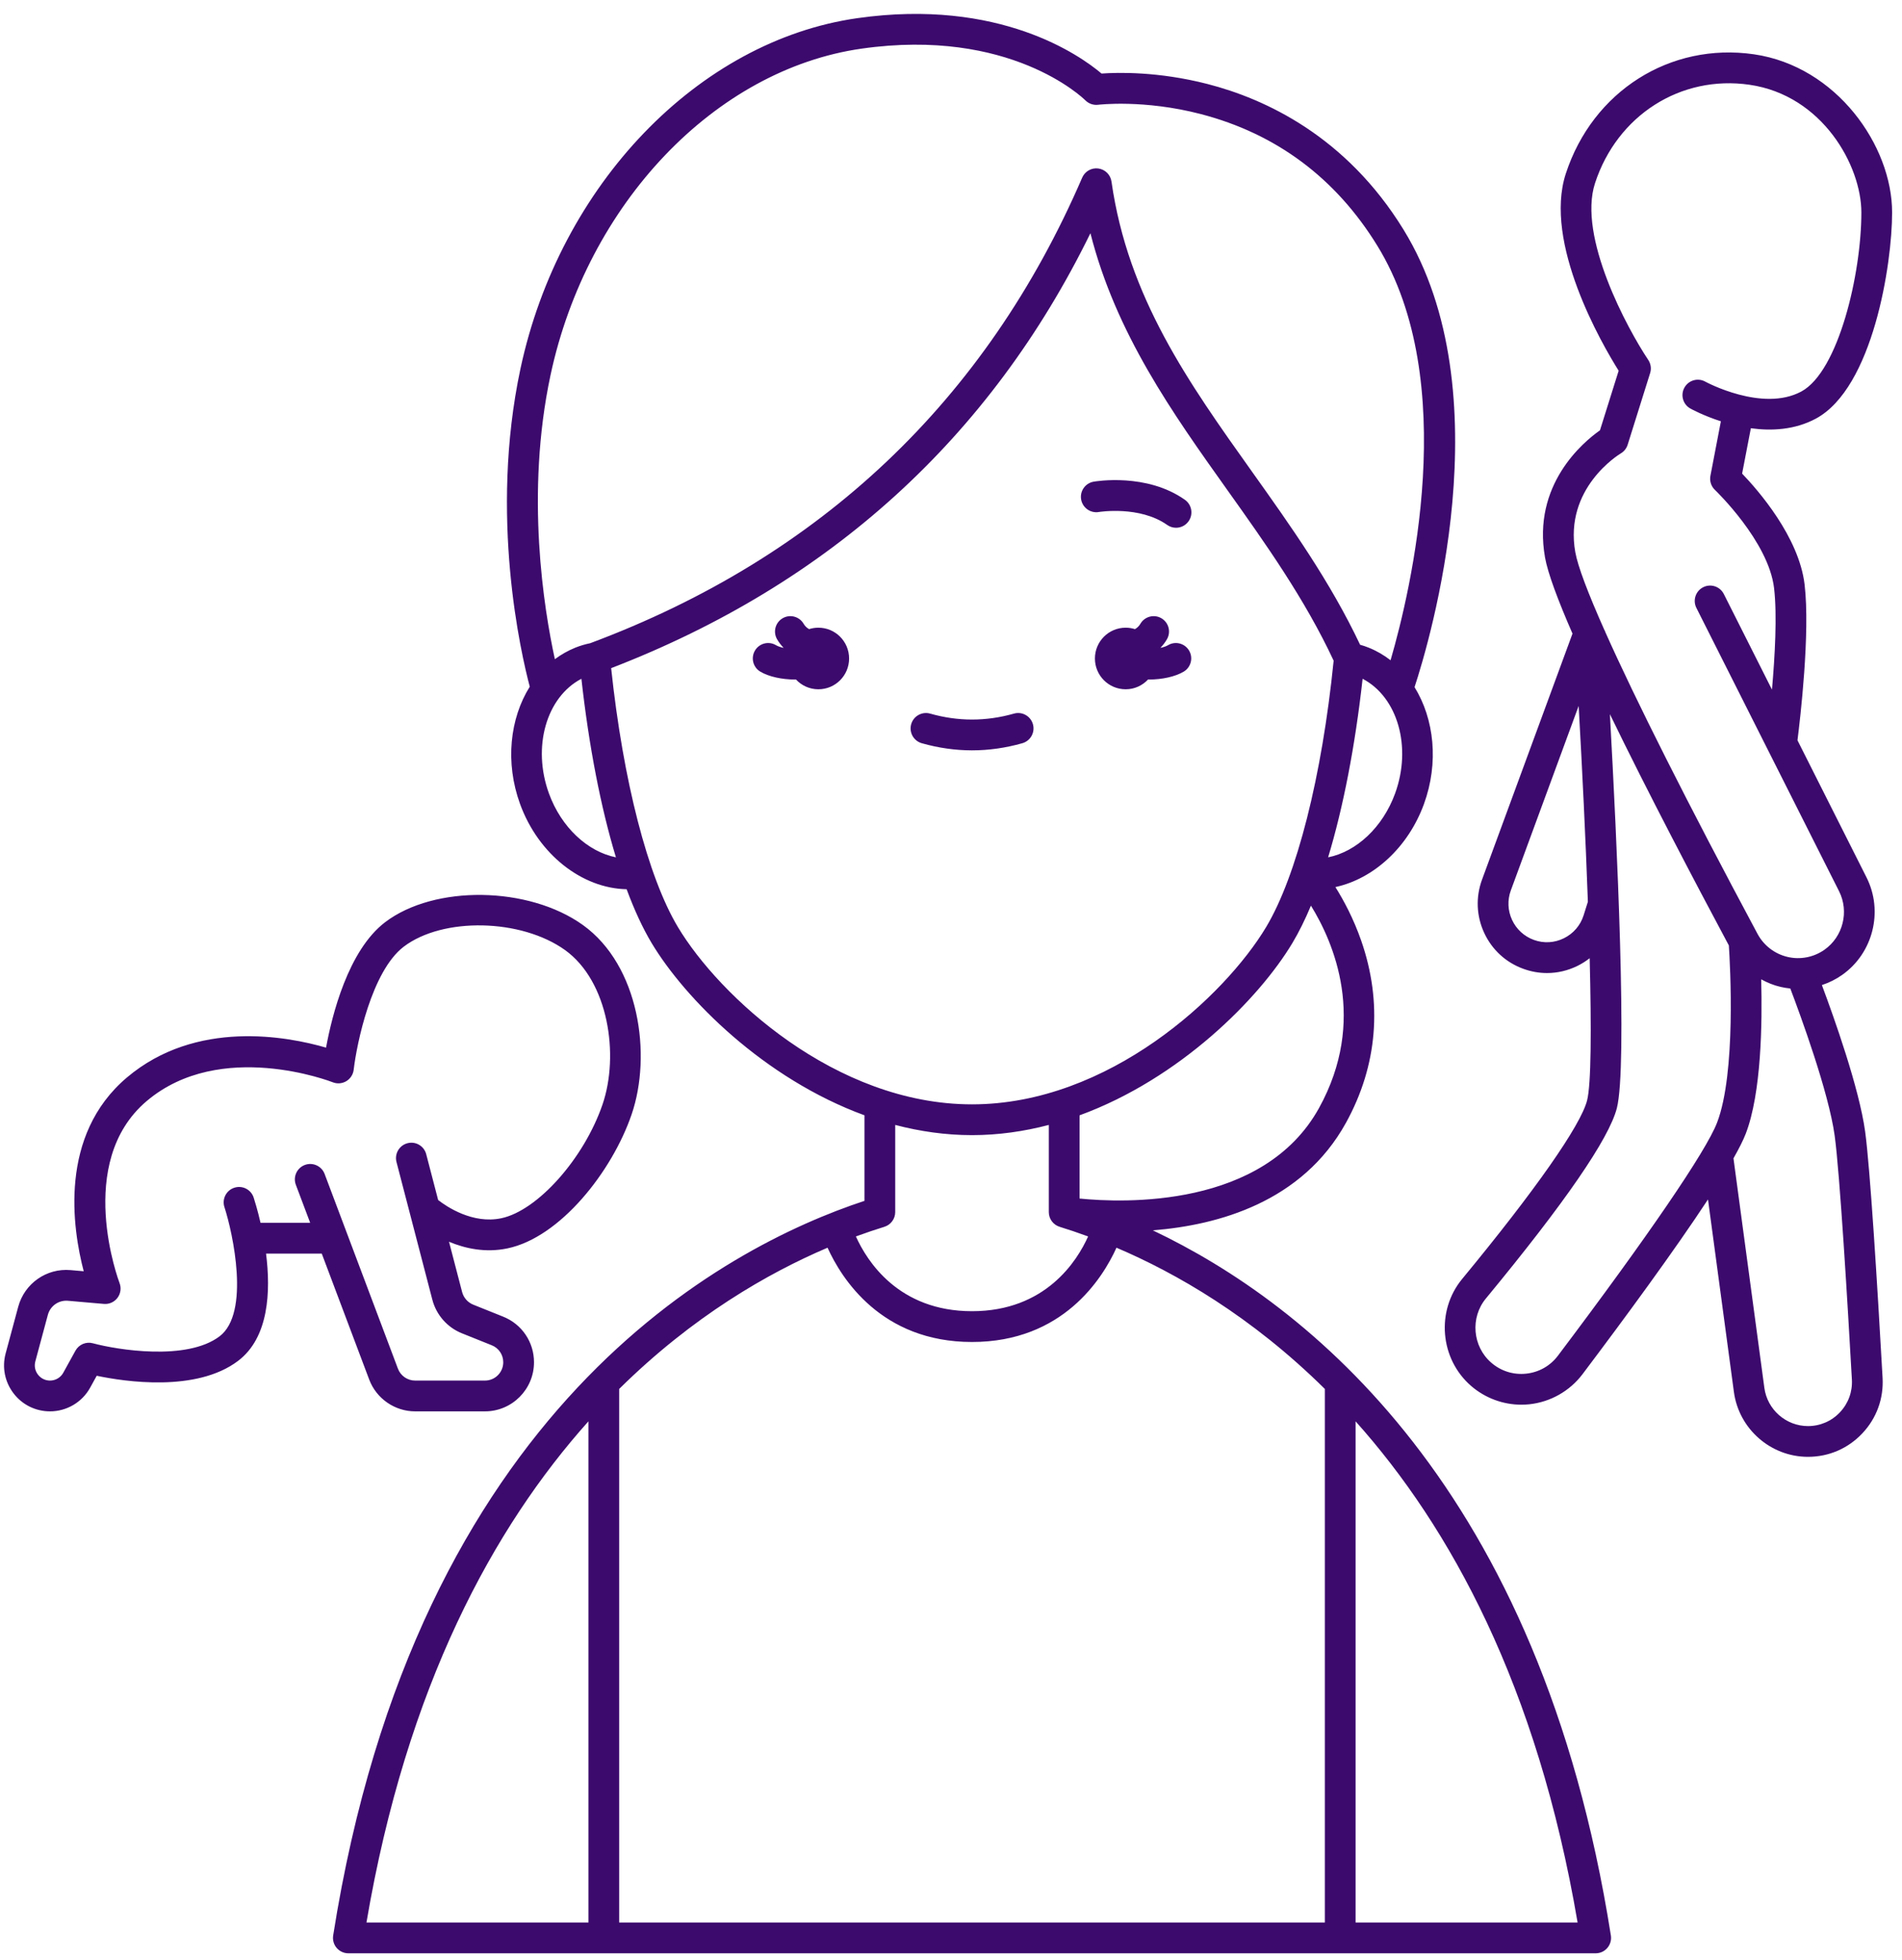 <svg width="66" height="68" viewBox="0 0 66 68" fill="none" xmlns="http://www.w3.org/2000/svg">
<path d="M37.516 17.332C37.465 17.041 37.659 16.764 37.949 16.713C38.023 16.7 39.786 16.402 41.116 17.341C41.357 17.511 41.414 17.844 41.245 18.085C41.141 18.233 40.976 18.312 40.809 18.312C40.702 18.312 40.595 18.28 40.502 18.214C39.546 17.539 38.148 17.762 38.134 17.765C37.844 17.816 37.568 17.622 37.516 17.332ZM35.475 25.788C35.758 25.707 35.923 25.412 35.843 25.129C35.763 24.845 35.468 24.679 35.185 24.76C34.217 25.035 33.244 25.035 32.276 24.76C31.993 24.68 31.698 24.845 31.618 25.129C31.538 25.412 31.703 25.708 31.986 25.788C32.564 25.952 33.151 26.035 33.73 26.035C34.31 26.035 34.897 25.952 35.475 25.788ZM55.898 67.157C55.922 67.311 55.877 67.468 55.776 67.587C55.675 67.706 55.527 67.774 55.371 67.774L12.088 67.774C11.932 67.774 11.784 67.706 11.682 67.587C11.581 67.468 11.537 67.311 11.561 67.157C14.449 48.846 25.131 43.272 29.998 41.666V38.698C26.513 37.424 23.766 34.648 22.61 32.718C22.302 32.203 22.012 31.576 21.744 30.854C20.191 30.823 18.683 29.643 18.047 27.898C17.521 26.454 17.693 24.929 18.383 23.826C18.086 22.704 16.968 17.911 18.06 12.794C19.422 6.417 24.229 1.415 29.752 0.63C34.682 -0.071 37.486 1.928 38.224 2.552C38.779 2.512 40.19 2.475 41.898 2.914C43.902 3.429 46.709 4.724 48.703 7.968C52.182 13.628 49.615 22.23 49.085 23.842C49.767 24.944 49.935 26.461 49.411 27.899C48.861 29.407 47.659 30.492 46.339 30.779C46.626 31.237 46.964 31.865 47.231 32.629C47.983 34.782 47.802 36.97 46.706 38.957C45.191 41.704 42.275 42.511 40.002 42.689C45.362 45.235 53.444 51.596 55.898 67.157ZM45.49 31.423C45.287 31.91 45.072 32.344 44.848 32.718C43.692 34.648 40.946 37.424 37.461 38.699V41.586C38.958 41.737 43.843 41.939 45.773 38.441C47.45 35.398 46.277 32.696 45.49 31.423ZM47.283 23.552C47.021 25.906 46.608 28.024 46.086 29.747C47.065 29.552 47.981 28.709 48.41 27.532C49.001 25.911 48.494 24.182 47.283 23.552ZM19.254 22.872C19.472 22.71 19.709 22.575 19.966 22.471C20.132 22.405 20.297 22.356 20.482 22.317C28.47 19.334 34.213 13.899 37.552 6.164C37.647 5.944 37.876 5.814 38.112 5.846C38.349 5.878 38.535 6.063 38.569 6.3C39.143 10.325 41.24 13.27 43.461 16.388C44.788 18.252 46.158 20.178 47.196 22.371C47.297 22.399 47.395 22.432 47.492 22.471C47.769 22.582 48.023 22.731 48.253 22.909C48.96 20.477 50.687 13.233 47.795 8.528C46.352 6.18 44.292 4.643 41.673 3.959C39.697 3.444 38.125 3.633 38.109 3.635C37.946 3.656 37.781 3.599 37.664 3.483C37.561 3.381 35.036 0.957 29.901 1.687C24.813 2.411 20.373 7.07 19.103 13.017C18.223 17.14 18.877 21.143 19.254 22.872ZM21.373 29.747C20.85 28.024 20.437 25.906 20.175 23.552C18.965 24.182 18.458 25.911 19.049 27.532C19.477 28.709 20.394 29.552 21.373 29.747ZM33.729 38.318C38.48 38.318 42.51 34.546 43.934 32.169C45 30.388 45.873 26.939 46.278 22.924C45.276 20.778 43.913 18.862 42.593 17.008C40.686 14.331 38.723 11.574 37.838 8.092C34.358 15.198 28.77 20.268 21.207 23.183C21.622 27.087 22.481 30.426 23.525 32.169C24.949 34.546 28.979 38.318 33.729 38.318ZM29.7 42.901C30.083 43.753 31.177 45.495 33.729 45.495C36.281 45.495 37.376 43.753 37.758 42.901C37.404 42.771 37.073 42.66 36.771 42.567C36.547 42.498 36.394 42.291 36.394 42.057V39.032C35.538 39.256 34.647 39.386 33.729 39.386C32.811 39.386 31.92 39.256 31.064 39.032V42.057C31.064 42.291 30.911 42.498 30.687 42.567C30.386 42.66 30.055 42.771 29.7 42.901ZM21.485 48.193V66.706H45.973V48.193C43.42 45.669 40.803 44.17 38.742 43.292C38.261 44.355 36.882 46.563 33.729 46.563C30.577 46.563 29.198 44.355 28.716 43.292C26.655 44.17 24.038 45.669 21.485 48.193ZM12.716 66.706H20.419V49.316C17.139 52.983 14.116 58.48 12.716 66.706ZM54.743 66.706C53.343 58.48 50.319 52.983 47.039 49.316V66.706H54.743ZM28.398 21.779C28.285 21.779 28.177 21.797 28.076 21.829C27.997 21.785 27.933 21.724 27.887 21.645C27.739 21.39 27.413 21.303 27.159 21.451C26.904 21.599 26.817 21.926 26.965 22.181C27.029 22.291 27.106 22.389 27.192 22.479C27.091 22.458 26.999 22.428 26.928 22.387C26.675 22.235 26.348 22.319 26.198 22.572C26.047 22.826 26.13 23.154 26.383 23.304C26.678 23.48 27.137 23.578 27.587 23.578C27.598 23.578 27.609 23.577 27.62 23.577C27.815 23.785 28.091 23.916 28.398 23.916C28.987 23.916 29.464 23.438 29.464 22.848C29.464 22.258 28.987 21.779 28.398 21.779ZM40.53 22.387C40.46 22.428 40.368 22.458 40.266 22.479C40.352 22.39 40.43 22.291 40.493 22.181C40.641 21.926 40.555 21.599 40.3 21.451C40.045 21.303 39.719 21.39 39.571 21.645C39.525 21.724 39.462 21.785 39.383 21.829C39.281 21.797 39.173 21.779 39.061 21.779C38.472 21.779 37.994 22.258 37.994 22.848C37.994 23.438 38.472 23.916 39.061 23.916C39.368 23.916 39.644 23.785 39.838 23.577C39.85 23.577 39.861 23.578 39.872 23.578C40.321 23.578 40.78 23.48 41.075 23.304C41.328 23.153 41.411 22.825 41.261 22.572C41.11 22.319 40.783 22.235 40.53 22.387ZM9.232 43.496C9.397 44.8 9.333 46.408 8.261 47.219C6.815 48.313 4.336 47.941 3.356 47.735L3.129 48.147C2.849 48.655 2.315 48.97 1.735 48.97C1.235 48.97 0.774 48.742 0.47 48.345C0.166 47.947 0.066 47.442 0.196 46.959L0.632 45.342C0.85 44.532 1.616 43.995 2.45 44.069L2.905 44.109C2.514 42.62 2.031 39.394 4.404 37.386C6.806 35.355 9.98 35.962 11.314 36.35C11.519 35.234 12.079 32.976 13.364 31.998C15.073 30.697 18.345 30.744 20.229 32.097C22.183 33.501 22.626 36.602 21.916 38.671C21.236 40.653 19.439 42.933 17.611 43.315C16.842 43.477 16.136 43.318 15.581 43.085L16.035 44.828C16.087 45.028 16.232 45.193 16.424 45.269L17.461 45.685C18.11 45.945 18.53 46.566 18.53 47.267C18.53 48.206 17.767 48.97 16.829 48.97H14.403C13.7 48.97 13.06 48.527 12.812 47.868L11.165 43.496H9.232V43.496ZM8.802 41.552C8.837 41.661 8.938 41.983 9.04 42.428H10.763L10.266 41.109C10.162 40.834 10.301 40.525 10.577 40.421C10.852 40.317 11.16 40.457 11.264 40.732L13.809 47.491C13.902 47.737 14.141 47.902 14.403 47.902H16.829C17.179 47.902 17.463 47.617 17.463 47.267C17.463 47.005 17.307 46.774 17.064 46.677L16.027 46.261C15.523 46.059 15.14 45.624 15.003 45.098L13.758 40.318C13.684 40.032 13.855 39.741 14.14 39.666C14.424 39.591 14.716 39.763 14.79 40.048L15.204 41.638C15.5 41.868 16.4 42.478 17.393 42.27C18.655 42.006 20.264 40.199 20.907 38.324C21.496 36.609 21.114 34.047 19.608 32.965C18.086 31.872 15.365 31.815 14.009 32.848C12.895 33.696 12.378 36.217 12.273 37.117C12.254 37.282 12.158 37.429 12.016 37.514C11.873 37.599 11.699 37.613 11.545 37.551C11.507 37.536 7.652 36.037 5.092 38.202C2.568 40.337 4.132 44.475 4.148 44.517C4.214 44.689 4.188 44.883 4.077 45.031C3.966 45.178 3.788 45.259 3.604 45.242L2.357 45.133C2.038 45.105 1.745 45.31 1.661 45.62L1.226 47.237C1.183 47.397 1.216 47.564 1.317 47.695C1.417 47.827 1.57 47.902 1.735 47.902C1.927 47.902 2.104 47.798 2.196 47.63L2.618 46.865C2.737 46.649 2.988 46.543 3.225 46.608C4.059 46.833 6.477 47.231 7.619 46.367C8.685 45.56 8.083 42.791 7.788 41.884C7.697 41.604 7.85 41.302 8.13 41.211C8.409 41.119 8.71 41.272 8.802 41.552ZM60.755 14.859L60.452 16.433C61 17.003 62.424 18.626 62.62 20.281C62.818 21.963 62.467 24.948 62.373 25.686L64.769 30.444C65.361 31.619 64.996 33.075 63.919 33.83C63.703 33.982 63.466 34.098 63.22 34.179C63.642 35.306 64.514 37.755 64.721 39.262C64.895 40.534 65.146 44.61 65.326 47.805C65.367 48.526 65.117 49.211 64.622 49.735C64.127 50.26 63.458 50.548 62.737 50.548C61.445 50.548 60.34 49.581 60.167 48.298L59.268 41.617C58.099 43.396 56.391 45.721 54.914 47.68C54.472 48.266 53.8 48.646 53.072 48.724C52.979 48.734 52.886 48.739 52.793 48.739C52.158 48.739 51.535 48.509 51.05 48.09C49.963 47.149 49.823 45.482 50.739 44.374C53.268 41.311 54.848 39.055 55.072 38.184C55.215 37.628 55.225 35.712 55.162 33.247C55.032 33.349 54.891 33.438 54.74 33.513C54.404 33.678 54.044 33.762 53.682 33.762C53.406 33.762 53.129 33.713 52.86 33.615C52.255 33.396 51.773 32.953 51.502 32.368C51.231 31.783 51.204 31.128 51.426 30.523L54.566 21.985C54.061 20.826 53.71 19.889 53.613 19.344C53.165 16.821 54.931 15.345 55.519 14.931L56.168 12.863C55.594 11.948 53.547 8.431 54.335 6.022C55.269 3.165 57.953 1.463 60.863 1.884C63.73 2.3 65.657 5.058 65.657 7.373C65.657 9.166 64.991 13.457 63.013 14.524C62.284 14.917 61.476 14.958 60.755 14.859ZM55.1 31.289C55.022 29.106 54.904 26.697 54.78 24.493L52.427 30.893C52.303 31.229 52.318 31.593 52.469 31.918C52.619 32.243 52.888 32.489 53.224 32.612C53.569 32.737 53.94 32.717 54.269 32.554C54.598 32.392 54.841 32.109 54.952 31.759L55.1 31.289ZM59.582 38.954C60.246 37.228 60.037 33.49 59.992 32.805C58.797 30.57 57.176 27.485 55.864 24.78C56.109 29.191 56.478 37.004 56.105 38.451C55.831 39.513 54.302 41.735 51.56 45.055C51.012 45.719 51.096 46.718 51.748 47.282C52.085 47.574 52.516 47.709 52.959 47.662C53.402 47.615 53.794 47.393 54.062 47.037C57.188 42.892 59.2 39.946 59.582 38.954ZM63.664 39.407C63.457 37.897 62.475 35.222 62.124 34.298C62.007 34.286 61.891 34.267 61.775 34.24C61.541 34.184 61.32 34.094 61.114 33.98C61.155 35.503 61.12 37.928 60.577 39.339C60.49 39.563 60.344 39.852 60.152 40.191L61.224 48.156C61.326 48.911 61.976 49.481 62.737 49.481C63.161 49.481 63.556 49.311 63.847 49.002C64.138 48.693 64.285 48.289 64.261 47.866C64.115 45.265 63.842 40.709 63.664 39.407ZM59.352 16.509L59.715 14.618C59.113 14.424 58.699 14.199 58.658 14.176C58.4 14.034 58.306 13.709 58.449 13.451C58.591 13.193 58.915 13.099 59.172 13.241C59.192 13.252 61.156 14.313 62.507 13.584C63.798 12.888 64.59 9.497 64.59 7.373C64.59 5.751 63.242 3.308 60.71 2.941C58.323 2.594 56.118 3.999 55.348 6.355C54.74 8.215 56.475 11.412 57.194 12.487C57.284 12.622 57.309 12.79 57.26 12.945L56.48 15.432C56.44 15.558 56.355 15.665 56.242 15.732C56.163 15.78 54.27 16.946 54.663 19.157C54.749 19.643 55.099 20.571 55.682 21.88L55.693 21.88C55.693 21.888 55.694 21.9 55.695 21.909C56.75 24.276 58.565 27.88 60.986 32.401C61.201 32.804 61.579 33.095 62.022 33.201C62.465 33.307 62.934 33.217 63.307 32.955C63.953 32.502 64.172 31.63 63.817 30.925L58.865 21.092C58.733 20.829 58.838 20.508 59.101 20.375C59.364 20.242 59.684 20.348 59.817 20.611L61.488 23.928C61.589 22.785 61.671 21.344 61.561 20.407C61.369 18.781 59.527 17.016 59.508 16.998C59.377 16.873 59.317 16.688 59.352 16.509Z" fill="#3C0A6D"/>
</svg>
